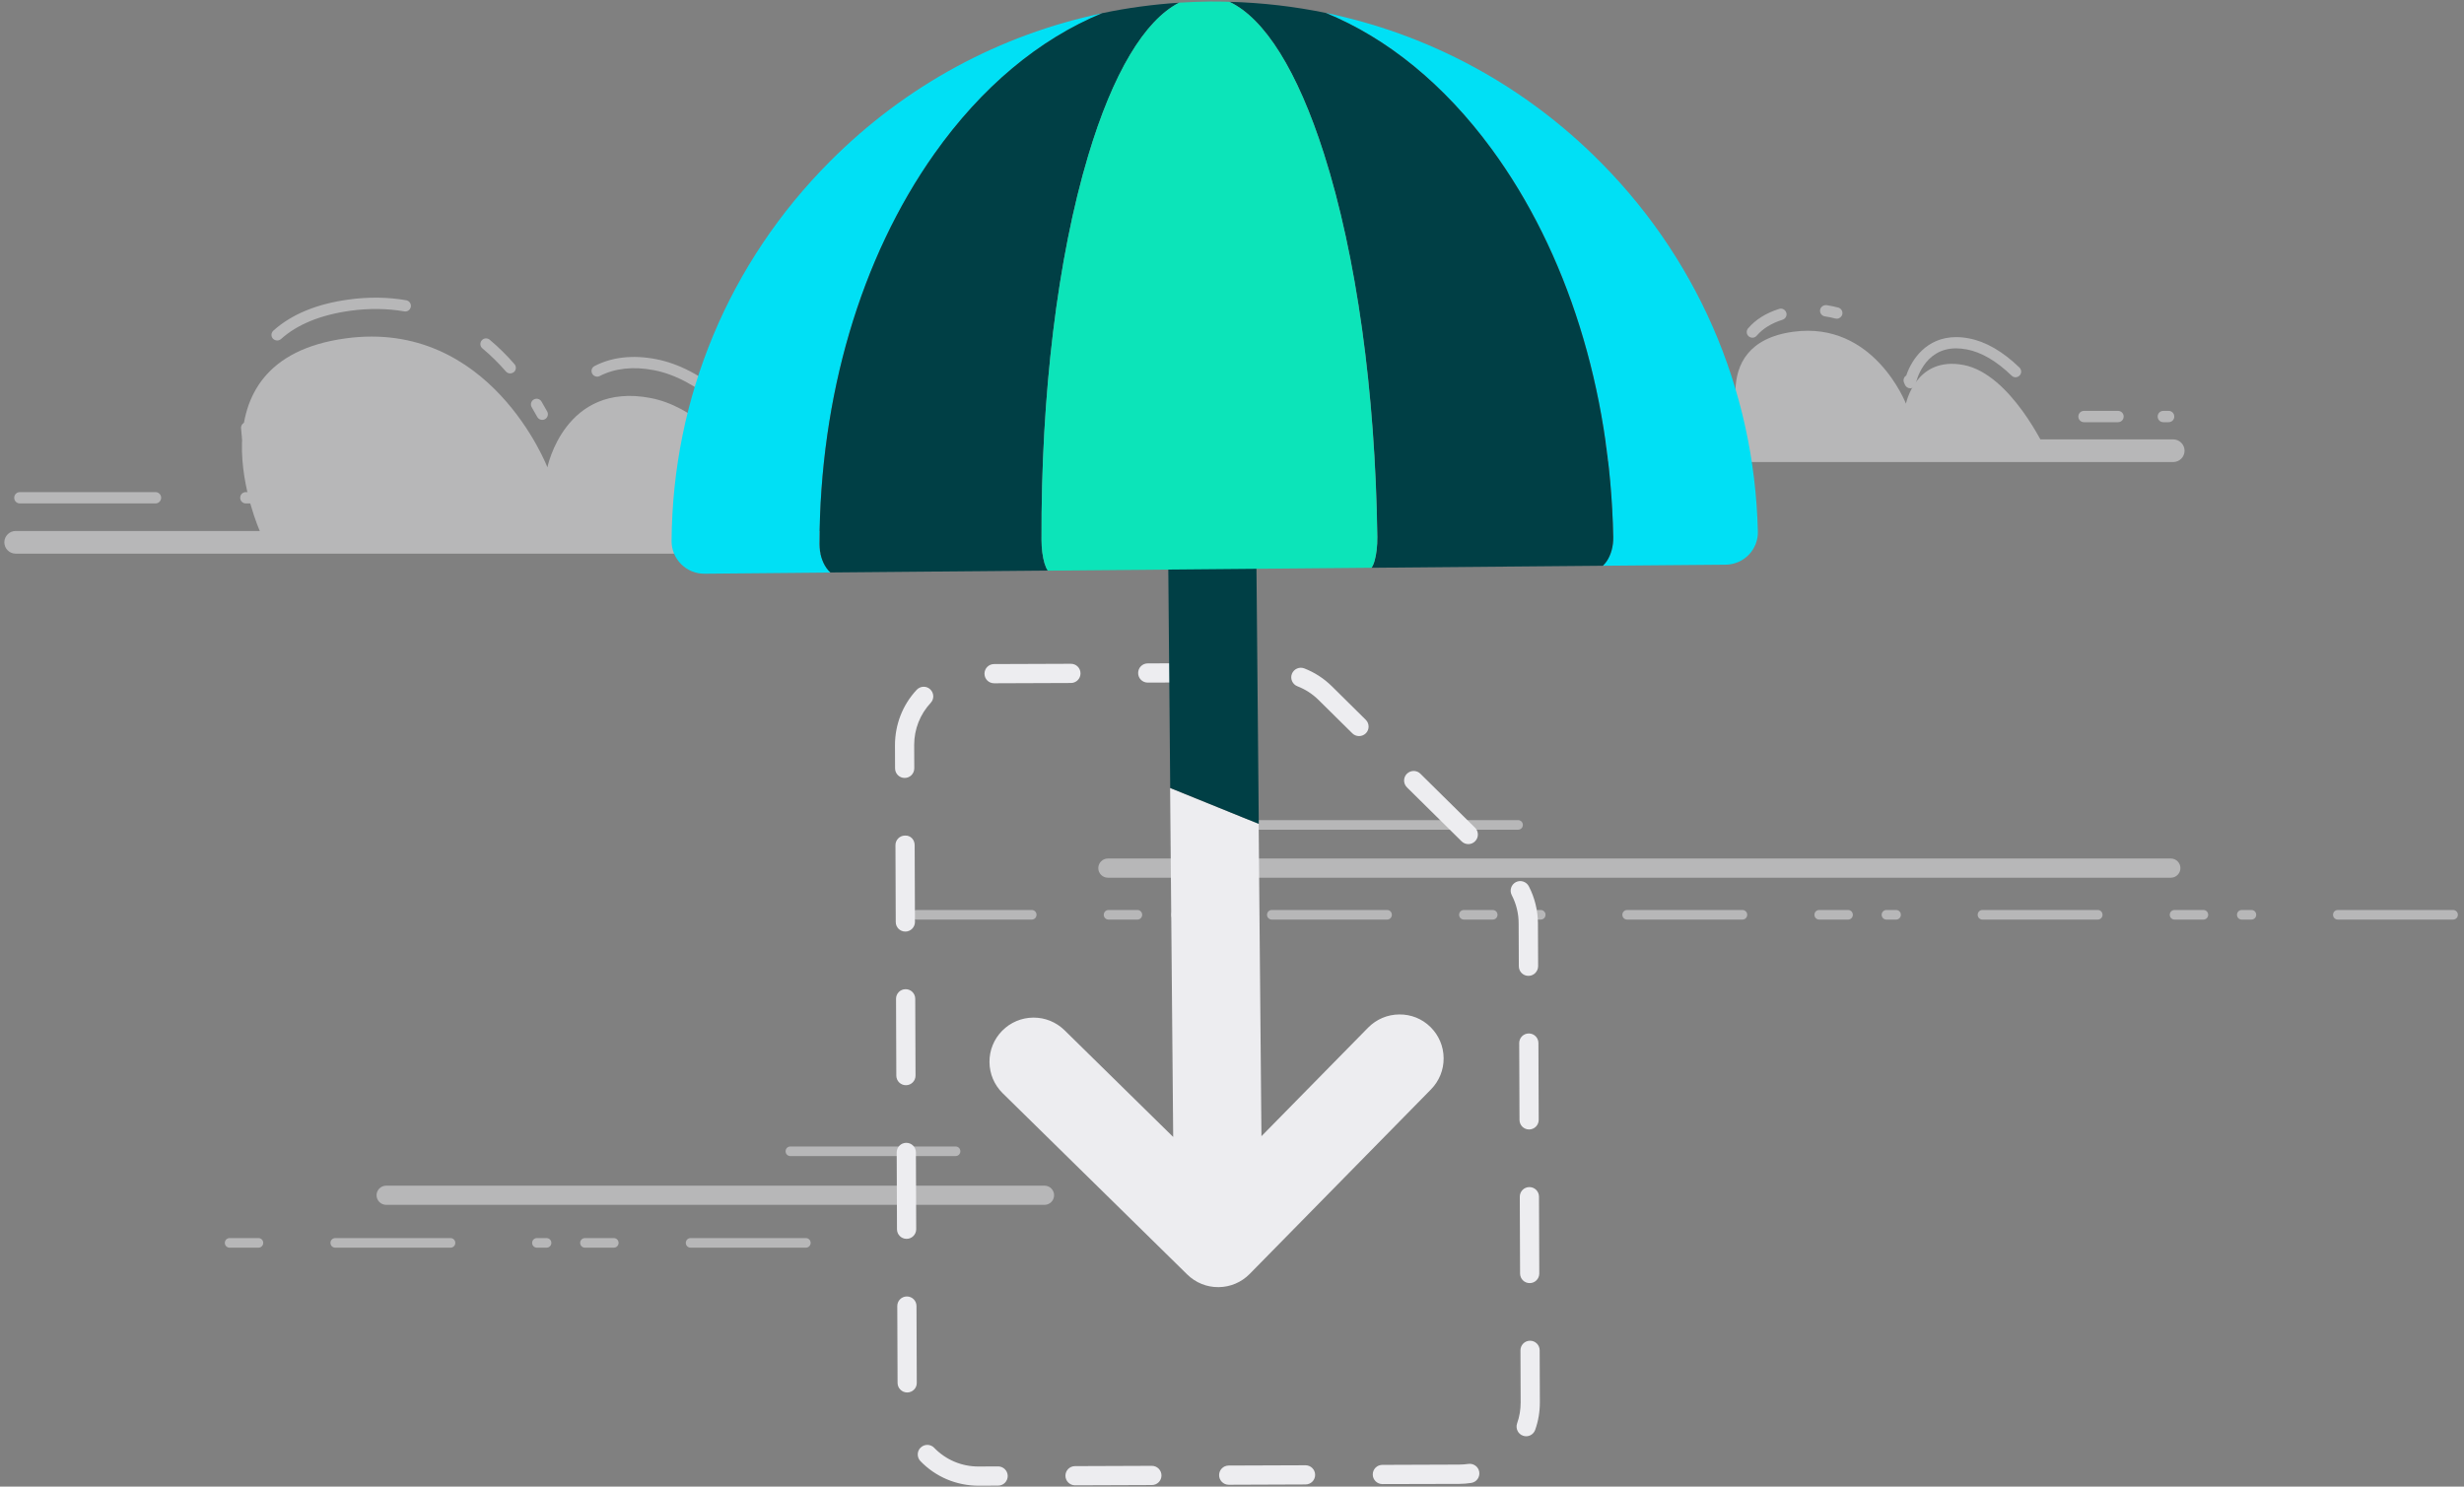 <?xml version="1.0" encoding="UTF-8" standalone="no"?>
<svg
   xmlns:dc="http://purl.org/dc/elements/1.1/"
   xmlns:cc="http://creativecommons.org/ns#"
   xmlns:rdf="http://www.w3.org/1999/02/22-rdf-syntax-ns#"
   xmlns:svg="http://www.w3.org/2000/svg"
   xmlns="http://www.w3.org/2000/svg"
   xmlns:sodipodi="http://sodipodi.sourceforge.net/DTD/sodipodi-0.dtd"
   xmlns:inkscape="http://www.inkscape.org/namespaces/inkscape"
   width="348px"
   height="210px"
   viewBox="0 0 348 210"
   version="1.1"
   id="svg124"
   sodipodi:docname="notFound.svg"
   inkscape:version="1.0.1 (3bc2e813f5, 2020-09-07)">
  <rect x="0" y="0" width="348" height="210" fill="#808080" stroke="none"/>
  <sodipodi:namedview
     pagecolor="#ffffff"
     bordercolor="#666666"
     borderopacity="1"
     objecttolerance="10"
     gridtolerance="10"
     guidetolerance="10"
     inkscape:pageopacity="0"
     inkscape:pageshadow="2"
     inkscape:window-width="1920"
     inkscape:window-height="1052"
     id="namedview126"
     showgrid="false"
     inkscape:zoom="2.8856691"
     inkscape:cx="176.26686"
     inkscape:cy="145.77618"
     inkscape:window-x="0"
     inkscape:window-y="28"
     inkscape:window-maximized="1"
     inkscape:current-layer="svg124" />
  <!-- Generator: sketchtool 53.1 (72631) - https://sketchapp.com -->
  <title
     id="title2">27A08916-26BA-4E40-BE07-5F49802F2EFC</title>
  <desc
     id="desc4">Created with sketchtool.</desc>
  <defs
     id="defs50">
    <linearGradient
       x1="41.809%"
       y1="202.924%"
       x2="57.703%"
       y2="-81.376%"
       id="linearGradient-1">
      <stop
         stop-color="#EDEDF0"
         offset="29.11%"
         id="stop6" />
      <stop
         stop-color="#D9E4EF"
         offset="32.86%"
         id="stop8" />
      <stop
         stop-color="#A5CCEE"
         offset="40.56%"
         id="stop10" />
      <stop
         stop-color="#53A7EC"
         offset="51.45%"
         id="stop12" />
      <stop
         stop-color="#47A1EB"
         offset="52.89%"
         id="stop14" />
      <stop
         stop-color="#83219D"
         offset="71.86%"
         id="stop16" />
    </linearGradient>
    <linearGradient
       x1="-28.179%"
       y1="-47.197%"
       x2="84.476%"
       y2="96.728%"
       id="linearGradient-2">
      <stop
         stop-color="#FA357F"
         offset="0%"
         id="stop19" />
      <stop
         stop-color="#7878FF"
         offset="99.91%"
         id="stop21" />
    </linearGradient>
    <linearGradient
       x1="20.196%"
       y1="50.386%"
       x2="169.064%"
       y2="48.68%"
       id="linearGradient-3">
      <stop
         stop-color="#FFF361"
         offset="0%"
         id="stop24" />
      <stop
         stop-color="#FFA80A"
         offset="100%"
         id="stop26" />
    </linearGradient>
    <linearGradient
       x1="7.144%"
       y1="-13.348%"
       x2="84.326%"
       y2="120.032%"
       id="linearGradient-4">
      <stop
         stop-color="#FF5162"
         offset="0%"
         id="stop29" />
      <stop
         stop-color="#83219D"
         offset="100%"
         id="stop31" />
    </linearGradient>
    <linearGradient
       x1="34.091%"
       y1="25.572%"
       x2="59.481%"
       y2="63.114%"
       id="linearGradient-5">
      <stop
         stop-color="#FFD943"
         offset="0%"
         id="stop34" />
      <stop
         stop-color="#FFA80A"
         offset="100%"
         id="stop36" />
    </linearGradient>
    <linearGradient
       x1="21.663%"
       y1="-7.191%"
       x2="65.135%"
       y2="106.403%"
       id="linearGradient-6">
      <stop
         stop-color="#FF8748"
         offset="0%"
         id="stop39" />
      <stop
         stop-color="#FE7852"
         offset="13.28%"
         id="stop41" />
      <stop
         stop-color="#FC546A"
         offset="50.49%"
         id="stop43" />
      <stop
         stop-color="#FA3D79"
         offset="80.73%"
         id="stop45" />
      <stop
         stop-color="#FA357F"
         offset="100%"
         id="stop47" />
    </linearGradient>
  </defs>
  <g
     id="Page-1"
     stroke="none"
     stroke-width="1"
     fill="none"
     fill-rule="evenodd">
    <g
       id="Send_Expired-Link"
       transform="translate(-546, -349)"
       fill-rule="nonzero">
      <g
         id="firefox-send_illustrations-01"
         transform="translate(546.014, 349)">
        <g
           id="Group"
           transform="translate(0, 41.706)"
           fill="#EDEDF0"
           opacity="0.5">
          <g
             transform="translate(31.196, 119.702)"
             id="g62">
            <g
               transform="translate(21.702, 5.425)"
               id="Path">
              <path
                 d="M1.628,3.364 L94.607,3.364 C95.353,3.364 95.963,2.753 95.963,2.007 C95.963,1.261 95.353,0.651 94.607,0.651 L1.628,0.651 C0.882,0.651 0.271,1.261 0.271,2.007 C0.271,2.753 0.882,3.364 1.628,3.364 Z"
                 id="path52" />
            </g>
            <g
               transform="translate(79.684, 0)"
               id="g57">
              <path
                 d="M0.735,1.899 L24.065,1.899 C24.445,1.899 24.743,1.601 24.743,1.221 C24.743,0.841 24.445,0.543 24.065,0.543 L0.735,0.543 C0.355,0.543 0.057,0.841 0.057,1.221 C0.057,1.601 0.355,1.899 0.735,1.899 Z"
                 id="path55" />
            </g>
            <g
               transform="translate(0, 13.222)"
               id="Shape">
              <path
                 d="M0.543,0.939 C0.543,0.559 0.841,0.26 1.221,0.26 L5.29,0.26 C5.67,0.26 5.968,0.559 5.968,0.939 C5.968,1.318 5.67,1.617 5.29,1.617 L1.221,1.617 C0.841,1.617 0.543,1.318 0.543,0.939 Z M15.463,0.939 C15.463,0.559 15.761,0.26 16.141,0.26 L32.417,0.26 C32.797,0.26 33.095,0.559 33.095,0.939 C33.095,1.318 32.797,1.617 32.417,1.617 L16.141,1.617 C15.761,1.617 15.463,1.318 15.463,0.939 Z M43.946,0.939 C43.946,0.559 44.245,0.26 44.624,0.26 L45.981,0.26 C46.361,0.26 46.659,0.559 46.659,0.939 C46.659,1.318 46.361,1.617 45.981,1.617 L44.624,1.617 C44.245,1.617 43.946,1.318 43.946,0.939 Z M50.728,0.939 C50.728,0.559 51.027,0.26 51.406,0.26 L55.475,0.26 C55.855,0.26 56.154,0.559 56.154,0.939 C56.154,1.318 55.855,1.617 55.475,1.617 L51.406,1.617 C51.027,1.617 50.728,1.318 50.728,0.939 Z M65.648,0.939 C65.648,0.559 65.947,0.26 66.326,0.26 L82.603,0.26 C82.983,0.26 83.281,0.559 83.281,0.939 C83.281,1.318 82.983,1.617 82.603,1.617 L66.326,1.617 C65.947,1.617 65.648,1.318 65.648,0.939 Z"
                 id="path59" />
            </g>
          </g>
          <g
             transform="translate(128.513, 73.586)"
             id="g76">
            <g
               transform="translate(26.113, 5.425)"
               id="g66">
              <path
                 d="M1.831,3.269 L151.954,3.269 C152.7,3.269 153.31,2.658 153.31,1.912 C153.31,1.166 152.7,0.556 151.954,0.556 L1.831,0.556 C1.085,0.556 0.475,1.166 0.475,1.912 C0.475,2.658 1.085,3.269 1.831,3.269 Z"
                 id="path64" />
            </g>
            <g
               transform="translate(47.473, 0)"
               id="g70">
              <path
                 d="M0.749,1.912 L38.402,1.912 C38.781,1.912 39.08,1.614 39.08,1.234 C39.08,0.855 38.781,0.556 38.402,0.556 L0.749,0.556 C0.369,0.556 0.071,0.855 0.071,1.234 C0.071,1.614 0.383,1.912 0.749,1.912 Z"
                 id="path68" />
            </g>
            <g
               transform="translate(0, 13.222)"
               id="g74">
              <path
                 d="M0.233,0.708 C0.233,0.328 0.532,0.03 0.912,0.03 L17.188,0.03 C17.568,0.03 17.866,0.328 17.866,0.708 C17.866,1.088 17.568,1.386 17.188,1.386 L0.912,1.386 C0.532,1.386 0.233,1.088 0.233,0.708 Z M27.361,0.708 C27.361,0.328 27.659,0.03 28.039,0.03 L32.108,0.03 C32.488,0.03 32.786,0.328 32.786,0.708 C32.786,1.088 32.488,1.386 32.108,1.386 L28.039,1.386 C27.659,1.386 27.361,1.088 27.361,0.708 Z M36.855,0.708 C36.855,0.328 37.154,0.03 37.533,0.03 L38.89,0.03 C39.27,0.03 39.568,0.328 39.568,0.708 C39.568,1.088 39.27,1.386 38.89,1.386 L37.533,1.386 C37.154,1.386 36.855,1.088 36.855,0.708 Z M50.419,0.708 C50.419,0.328 50.717,0.03 51.097,0.03 L67.374,0.03 C67.753,0.03 68.052,0.328 68.052,0.708 C68.052,1.088 67.753,1.386 67.374,1.386 L51.097,1.386 C50.717,1.386 50.419,1.088 50.419,0.708 Z M77.546,0.708 C77.546,0.328 77.845,0.03 78.224,0.03 L82.294,0.03 C82.673,0.03 82.972,0.328 82.972,0.708 C82.972,1.088 82.673,1.386 82.294,1.386 L78.224,1.386 C77.845,1.386 77.546,1.088 77.546,0.708 Z M87.041,0.708 C87.041,0.328 87.339,0.03 87.719,0.03 L89.075,0.03 C89.455,0.03 89.754,0.328 89.754,0.708 C89.754,1.088 89.455,1.386 89.075,1.386 L87.719,1.386 C87.339,1.386 87.041,1.088 87.041,0.708 Z M100.605,0.708 C100.605,0.328 100.903,0.03 101.283,0.03 L117.559,0.03 C117.939,0.03 118.237,0.328 118.237,0.708 C118.237,1.088 117.939,1.386 117.559,1.386 L101.283,1.386 C100.903,1.386 100.605,1.088 100.605,0.708 Z M127.732,0.708 C127.732,0.328 128.03,0.03 128.41,0.03 L132.479,0.03 C132.859,0.03 133.157,0.328 133.157,0.708 C133.157,1.088 132.859,1.386 132.479,1.386 L128.41,1.386 C128.03,1.386 127.732,1.088 127.732,0.708 Z M137.226,0.708 C137.226,0.328 137.525,0.03 137.905,0.03 L139.261,0.03 C139.641,0.03 139.939,0.328 139.939,0.708 C139.939,1.088 139.641,1.386 139.261,1.386 L137.905,1.386 C137.525,1.386 137.226,1.088 137.226,0.708 Z M150.79,0.708 C150.79,0.328 151.089,0.03 151.468,0.03 L167.745,0.03 C168.125,0.03 168.423,0.328 168.423,0.708 C168.423,1.088 168.125,1.386 167.745,1.386 L151.468,1.386 C151.089,1.386 150.79,1.088 150.79,0.708 Z M177.917,0.708 C177.917,0.328 178.216,0.03 178.596,0.03 L182.665,0.03 C183.045,0.03 183.343,0.328 183.343,0.708 C183.343,1.088 183.045,1.386 182.665,1.386 L178.596,1.386 C178.216,1.386 177.917,1.088 177.917,0.708 Z M187.412,0.708 C187.412,0.328 187.71,0.03 188.09,0.03 L189.447,0.03 C189.826,0.03 190.125,0.328 190.125,0.708 C190.125,1.088 189.826,1.386 189.447,1.386 L188.09,1.386 C187.71,1.386 187.412,1.088 187.412,0.708 Z M200.976,0.708 C200.976,0.328 201.274,0.03 201.654,0.03 L217.93,0.03 C218.31,0.03 218.609,0.328 218.609,0.708 C218.609,1.088 218.31,1.386 217.93,1.386 L201.654,1.386 C201.274,1.386 200.976,1.088 200.976,0.708 Z"
                 id="path72" />
            </g>
          </g>
          <g
             id="g88">
            <path
               d="M2.211,33.329 L36.69,33.329 C36.69,33.329 25.907,9.213 48.802,6.093 C69.229,3.312 77.299,24.309 77.299,24.309 C77.299,24.309 79.727,12.197 91.867,14.516 C103.843,16.795 112.687,36.069 112.687,36.069 L142.717,36.069"
               id="path78" />
            <g
               transform="translate(1.356, 0)"
               id="g82">
              <path
                 d="M141.957,30.372 L133.087,30.372 C132.639,30.372 132.287,30.019 132.287,29.572 C132.287,29.124 132.639,28.771 133.087,28.771 L141.957,28.771 C142.405,28.771 142.758,29.124 142.758,29.572 C142.758,30.019 142.405,30.372 141.957,30.372 Z M118.723,30.372 L117.122,30.372 C116.675,30.372 116.322,30.019 116.322,29.572 C116.322,29.124 116.675,28.771 117.122,28.771 L118.723,28.771 C119.17,28.771 119.523,29.124 119.523,29.572 C119.523,30.019 119.157,30.372 118.723,30.372 Z M35.917,29.409 L33.353,29.409 C32.905,29.409 32.553,29.056 32.553,28.609 C32.553,28.161 32.905,27.808 33.353,27.808 L34.737,27.808 C34.628,27.523 34.506,27.171 34.37,26.777 C34.235,26.357 34.452,25.909 34.872,25.76 C35.293,25.625 35.74,25.842 35.889,26.262 C36.31,27.496 36.649,28.256 36.649,28.269 C36.758,28.514 36.73,28.798 36.595,29.029 C36.446,29.273 36.188,29.409 35.917,29.409 Z M20.59,29.409 L1.438,29.409 C0.99,29.409 0.637,29.056 0.637,28.609 C0.637,28.161 0.99,27.808 1.438,27.808 L20.59,27.808 C21.037,27.808 21.39,28.161 21.39,28.609 C21.39,29.056 21.024,29.409 20.59,29.409 Z M111.371,29.327 C111.086,29.327 110.815,29.178 110.68,28.921 C110.164,28.012 109.323,26.574 108.197,24.892 C107.953,24.526 108.048,24.024 108.414,23.78 C108.781,23.536 109.283,23.631 109.527,23.997 C110.68,25.72 111.548,27.198 112.077,28.134 C112.294,28.514 112.158,29.002 111.765,29.219 C111.629,29.287 111.493,29.327 111.371,29.327 Z M33.638,21.121 C33.245,21.121 32.905,20.837 32.851,20.43 C32.77,19.901 32.716,19.345 32.675,18.788 C32.634,18.354 32.973,17.961 33.407,17.934 C33.868,17.907 34.235,18.219 34.262,18.666 C34.303,19.195 34.357,19.711 34.438,20.213 C34.506,20.647 34.194,21.054 33.76,21.108 C33.719,21.121 33.679,21.121 33.638,21.121 Z M75.211,17.608 C74.926,17.608 74.654,17.459 74.505,17.188 C74.275,16.767 74.017,16.306 73.732,15.832 C73.502,15.452 73.624,14.964 74.003,14.733 C74.383,14.502 74.871,14.624 75.102,15.004 C75.4,15.506 75.672,15.981 75.916,16.428 C76.119,16.822 75.984,17.296 75.59,17.513 C75.468,17.581 75.333,17.608 75.211,17.608 Z M100.548,15.574 C100.358,15.574 100.181,15.506 100.032,15.384 C96.98,12.766 93.942,11.152 90.972,10.582 C88.055,10.026 85.478,10.311 83.335,11.41 C82.942,11.613 82.467,11.451 82.264,11.071 C82.06,10.677 82.209,10.203 82.603,9.999 C85.058,8.724 88.001,8.399 91.27,9.023 C94.512,9.647 97.808,11.369 101.076,14.177 C101.416,14.462 101.443,14.964 101.158,15.303 C100.982,15.479 100.765,15.574 100.548,15.574 Z M70.68,11.044 C70.463,11.044 70.233,10.949 70.084,10.772 C69.039,9.565 67.913,8.467 66.76,7.503 C66.421,7.219 66.381,6.717 66.665,6.378 C66.95,6.039 67.452,5.998 67.791,6.283 C69.012,7.3 70.192,8.467 71.291,9.728 C71.576,10.067 71.548,10.569 71.209,10.854 C71.047,10.976 70.857,11.044 70.68,11.044 Z M37.775,6.391 C37.558,6.391 37.341,6.296 37.178,6.134 C36.88,5.808 36.907,5.306 37.232,5.008 C39.782,2.702 43.377,1.21 47.92,0.6 C50.701,0.22 53.427,0.26 56.004,0.708 C56.438,0.789 56.723,1.196 56.655,1.63 C56.574,2.064 56.167,2.363 55.733,2.281 C53.319,1.861 50.755,1.834 48.137,2.187 C43.919,2.77 40.61,4.113 38.304,6.201 C38.155,6.323 37.965,6.391 37.775,6.391 Z"
                 id="path80" />
            </g>
            <g
               transform="translate(0, 32.895)"
               id="g86">
              <path
                 d="M144.304,3.608 L2.197,3.608 C1.316,3.608 0.597,2.889 0.597,2.007 C0.597,1.126 1.316,0.407 2.197,0.407 L144.304,0.407 C145.186,0.407 145.904,1.126 145.904,2.007 C145.904,2.889 145.186,3.608 144.304,3.608 Z"
                 id="path84" />
            </g>
          </g>
          <g
             transform="translate(225.157, 1.356)"
             id="g100">
            <path
               d="M2.102,18.992 L21.349,18.992 C21.349,18.992 15.327,5.537 28.104,3.801 C39.497,2.254 44.014,13.96 44.014,13.96 C44.014,13.96 45.37,7.205 52.152,8.494 C58.839,9.769 63.776,20.525 63.776,20.525 L80.528,20.525"
               id="path90" />
            <g
               transform="translate(1.356, 0)"
               id="g94">
              <path
                 d="M20.549,16.835 L1.329,16.835 C0.882,16.835 0.529,16.483 0.529,16.035 C0.529,15.587 0.882,15.235 1.329,15.235 L20.549,15.235 C20.997,15.235 21.349,15.587 21.349,16.035 C21.349,16.483 20.997,16.835 20.549,16.835 Z M79.754,16.578 L79.008,16.578 C78.561,16.578 78.208,16.225 78.208,15.777 C78.208,15.33 78.561,14.977 79.008,14.977 L79.754,14.977 C80.202,14.977 80.555,15.33 80.555,15.777 C80.555,16.225 80.202,16.578 79.754,16.578 Z M72.606,16.578 L67.805,16.578 C67.357,16.578 67.005,16.225 67.005,15.777 C67.005,15.33 67.357,14.977 67.805,14.977 L72.606,14.977 C73.054,14.977 73.407,15.33 73.407,15.777 C73.407,16.225 73.054,16.578 72.606,16.578 Z M43.255,11.79 C42.929,11.79 42.631,11.573 42.509,11.274 L42.386,10.989 C42.224,10.623 42.359,10.189 42.698,9.986 C43.444,7.748 45.547,4.56 49.738,4.56 C50.308,4.56 50.918,4.614 51.542,4.737 C53.929,5.184 56.33,6.581 58.69,8.86 C59.002,9.172 59.016,9.674 58.704,9.986 C58.392,10.311 57.89,10.311 57.578,9.999 C55.448,7.938 53.319,6.69 51.244,6.296 C50.715,6.201 50.213,6.147 49.738,6.147 C45.126,6.147 44.082,10.935 44.041,11.139 C43.96,11.532 43.634,11.79 43.255,11.79 Z M20.969,4.642 C20.78,4.642 20.603,4.574 20.454,4.452 C20.115,4.167 20.074,3.665 20.359,3.326 C21.417,2.078 22.895,1.156 24.754,0.572 C25.174,0.437 25.622,0.681 25.757,1.101 C25.893,1.522 25.649,1.97 25.228,2.105 C23.669,2.593 22.448,3.353 21.58,4.357 C21.431,4.547 21.2,4.642 20.969,4.642 Z M32.892,1.956 C32.824,1.956 32.756,1.942 32.675,1.929 C32.2,1.807 31.712,1.698 31.21,1.63 C30.776,1.563 30.464,1.156 30.532,0.722 C30.6,0.288 31.007,0.003 31.441,0.043 C32.01,0.125 32.566,0.247 33.095,0.383 C33.516,0.505 33.774,0.939 33.665,1.359 C33.57,1.712 33.245,1.956 32.892,1.956 Z"
                 id="path92" />
            </g>
            <g
               transform="translate(0, 18.989)"
               id="g98">
              <path
                 d="M81.762,3.217 L2.455,3.217 C1.573,3.217 0.855,2.498 0.855,1.617 C0.855,0.735 1.573,0.016 2.455,0.016 L81.762,0.016 C82.643,0.016 83.362,0.735 83.362,1.617 C83.362,2.498 82.643,3.217 81.762,3.217 Z"
                 id="path96" />
            </g>
          </g>
        </g>
        <path
           d="M138.227,209.871 C135.067,209.871 132.151,208.636 129.981,206.398 C129.465,205.856 129.479,205.001 130.008,204.486 C130.55,203.971 131.405,203.971 131.92,204.513 C133.575,206.222 135.8,207.158 138.173,207.158 L140.954,207.144 C140.954,207.144 140.954,207.144 140.954,207.144 C141.7,207.144 142.31,207.755 142.31,208.501 C142.31,209.247 141.713,209.857 140.954,209.857 L138.227,209.871 Z M151.818,209.816 C151.072,209.816 150.462,209.206 150.462,208.46 C150.462,207.714 151.059,207.104 151.818,207.104 L162.669,207.063 C162.669,207.063 162.669,207.063 162.669,207.063 C163.415,207.063 164.026,207.673 164.026,208.419 C164.026,209.165 163.429,209.776 162.669,209.776 L151.818,209.816 C151.818,209.816 151.818,209.816 151.818,209.816 Z M173.52,209.735 C172.774,209.735 172.164,209.125 172.164,208.379 C172.164,207.633 172.761,207.022 173.52,207.022 L184.371,206.982 C184.371,206.982 184.371,206.982 184.371,206.982 C185.117,206.982 185.727,207.592 185.727,208.338 C185.727,209.084 185.131,209.694 184.371,209.694 L173.52,209.735 C173.52,209.735 173.52,209.735 173.52,209.735 Z M195.222,209.64 C194.476,209.64 193.866,209.03 193.866,208.284 C193.866,207.538 194.462,206.927 195.222,206.927 L206.073,206.887 C206.507,206.887 206.941,206.846 207.361,206.792 C208.094,206.683 208.799,207.185 208.908,207.931 C209.016,208.677 208.514,209.369 207.768,209.477 C207.212,209.559 206.643,209.613 206.073,209.613 L195.222,209.64 C195.222,209.64 195.222,209.64 195.222,209.64 Z M215.527,202.885 C215.378,202.885 215.228,202.858 215.079,202.804 C214.374,202.56 214.008,201.773 214.252,201.068 C214.591,200.118 214.754,199.128 214.754,198.111 L214.727,190.746 C214.727,190 215.323,189.39 216.083,189.39 C216.083,189.39 216.083,189.39 216.083,189.39 C216.829,189.39 217.439,190 217.439,190.746 L217.466,198.111 C217.466,199.44 217.249,200.742 216.802,201.99 C216.598,202.546 216.083,202.885 215.527,202.885 Z M128.109,196.7 C127.363,196.7 126.753,196.09 126.753,195.344 L126.712,184.493 C126.712,183.747 127.309,183.137 128.068,183.137 C128.068,183.137 128.068,183.137 128.068,183.137 C128.814,183.137 129.425,183.734 129.425,184.493 L129.465,195.344 C129.479,196.09 128.868,196.7 128.109,196.7 C128.122,196.7 128.122,196.7 128.109,196.7 Z M216.029,181.251 C215.283,181.251 214.672,180.655 214.672,179.895 L214.632,169.044 C214.632,168.298 215.228,167.688 215.988,167.688 C215.988,167.688 215.988,167.688 215.988,167.688 C216.734,167.688 217.344,168.285 217.344,169.044 L217.385,179.895 C217.385,180.641 216.788,181.251 216.029,181.251 C216.029,181.251 216.029,181.251 216.029,181.251 Z M128.028,174.999 C127.282,174.999 126.671,174.402 126.671,173.642 L126.63,162.791 C126.63,162.045 127.227,161.435 127.987,161.435 C127.987,161.435 127.987,161.435 127.987,161.435 C128.733,161.435 129.343,162.032 129.343,162.791 L129.384,173.642 C129.384,174.388 128.774,174.999 128.028,174.999 C128.028,174.999 128.028,174.999 128.028,174.999 Z M215.947,159.549 C215.201,159.549 214.591,158.953 214.591,158.193 L214.55,147.342 C214.55,146.596 215.147,145.986 215.907,145.986 C215.907,145.986 215.907,145.986 215.907,145.986 C216.653,145.986 217.263,146.583 217.263,147.342 L217.304,158.193 C217.304,158.939 216.693,159.549 215.947,159.549 C215.947,159.549 215.947,159.549 215.947,159.549 Z M127.933,153.297 C127.187,153.297 126.576,152.7 126.576,151.94 L126.536,141.089 C126.536,140.343 127.132,139.733 127.892,139.733 C127.892,139.733 127.892,139.733 127.892,139.733 C128.638,139.733 129.248,140.33 129.248,141.089 L129.289,151.94 C129.289,152.686 128.692,153.297 127.933,153.297 C127.933,153.297 127.933,153.297 127.933,153.297 Z M215.852,137.848 C215.106,137.848 214.496,137.251 214.496,136.491 L214.469,130.415 C214.469,129.031 214.13,127.661 213.492,126.441 C213.153,125.776 213.411,124.962 214.075,124.609 C214.74,124.27 215.554,124.528 215.907,125.193 C216.734,126.793 217.182,128.597 217.195,130.401 L217.222,136.478 C217.209,137.237 216.612,137.848 215.852,137.848 C215.852,137.848 215.852,137.848 215.852,137.848 Z M127.851,131.595 C127.105,131.595 126.495,130.998 126.495,130.238 L126.454,119.387 C126.454,118.641 127.051,118.031 127.811,118.031 C128.597,117.99 129.167,118.628 129.167,119.387 L129.208,130.238 C129.208,130.984 128.597,131.595 127.851,131.595 C127.851,131.595 127.851,131.595 127.851,131.595 Z M207.361,119.238 C207.022,119.238 206.67,119.103 206.412,118.845 L198.694,111.222 C198.165,110.693 198.152,109.839 198.681,109.31 C199.21,108.781 200.064,108.767 200.593,109.296 L208.311,116.919 C208.84,117.448 208.853,118.302 208.324,118.831 C208.067,119.103 207.714,119.238 207.361,119.238 Z M127.756,109.893 C127.01,109.893 126.4,109.296 126.4,108.537 L126.386,105.281 C126.386,102.338 127.471,99.571 129.452,97.441 C129.967,96.899 130.822,96.858 131.364,97.374 C131.907,97.889 131.947,98.744 131.432,99.286 C129.926,100.9 129.099,103.016 129.099,105.227 L129.113,108.523 C129.113,109.283 128.516,109.893 127.756,109.893 C127.756,109.893 127.756,109.893 127.756,109.893 Z M191.926,103.979 C191.587,103.979 191.234,103.843 190.977,103.586 L186.202,98.866 C185.348,98.025 184.344,97.374 183.218,96.94 C182.526,96.668 182.174,95.882 182.445,95.19 C182.716,94.498 183.503,94.145 184.195,94.417 C185.66,94.986 186.975,95.841 188.101,96.953 L192.875,101.673 C193.404,102.202 193.418,103.057 192.889,103.586 C192.631,103.843 192.279,103.979 191.926,103.979 Z M140.384,96.519 C139.638,96.519 139.028,95.922 139.028,95.163 C139.028,94.417 139.624,93.806 140.384,93.806 L151.235,93.766 C151.235,93.766 151.235,93.766 151.235,93.766 C151.981,93.766 152.591,94.362 152.591,95.122 C152.591,95.868 151.995,96.478 151.235,96.478 L140.384,96.519 C140.398,96.519 140.398,96.519 140.384,96.519 Z M162.086,96.424 C161.34,96.424 160.73,95.827 160.73,95.068 C160.73,94.322 161.326,93.711 162.086,93.711 L172.937,93.671 C172.937,93.671 172.937,93.671 172.937,93.671 C173.683,93.671 174.293,94.268 174.293,95.027 C174.293,95.773 173.696,96.383 172.937,96.383 L162.086,96.424 C162.099,96.424 162.099,96.424 162.086,96.424 Z"
           id="path103"
           fill="#EDEDF0" />
        <g
           id="g109"
           transform="translate(139.706, 71.887)">
          <path
             d="M57.903,71.413 C56.235,71.426 54.675,72.091 53.509,73.271 L38.439,88.611 L38.046,44.502 L25.54,39.43 L25.974,88.72 L10.634,73.651 C9.44,72.484 7.88,71.847 6.212,71.86 C4.544,71.874 2.984,72.539 1.818,73.719 C0.651,74.912 0.014,76.472 0.027,78.14 C0.041,79.809 0.705,81.368 1.885,82.535 L27.955,108.143 C29.148,109.31 30.708,109.947 32.376,109.934 C34.045,109.92 35.605,109.255 36.771,108.075 L62.379,82.006 C63.546,80.812 64.183,79.253 64.17,77.584 C64.156,75.916 63.492,74.356 62.312,73.19 C61.131,72.023 59.572,71.399 57.903,71.413 Z"
             id="path105"
             fill="#EDEDF0" />
          <path
             d="M37.721,6.809 C37.693,3.377 34.872,0.61 31.441,0.637 C28.009,0.665 25.242,3.486 25.269,6.917 L25.554,39.416 L38.06,44.489 L37.721,6.809 Z"
             id="path107"
             fill="url(#linearGradient-1)"
             style="fill:#003f45;fill-opacity:1" />
        </g>
        <path
           d="M224.926,21.81 C214.347,11.556 201.312,4.734 187.206,1.818 C195.914,5.385 203.943,11.909 210.644,21.037 C221.318,35.578 227.422,55.041 227.829,75.875 C227.856,77.15 227.517,78.371 226.893,79.28 C226.73,79.524 226.54,79.727 226.351,79.917 L243.699,79.768 C244.933,79.754 246.113,79.253 246.967,78.371 C247.822,77.489 248.297,76.296 248.256,75.061 C247.768,54.811 239.48,35.903 224.926,21.81 Z"
           id="path111"
           fill="url(#linearGradient-2)"
           style="fill:#00e0f5;fill-opacity:1" />
        <path
           d="M115.725,76.865 C115.766,56.045 121.531,36.459 131.947,21.743 C138.648,12.275 146.773,5.534 155.657,1.872 C141.184,4.91 127.892,12.072 117.231,22.773 C102.921,37.11 94.973,56.154 94.837,76.404 C94.824,77.638 95.312,78.819 96.194,79.7 C97.062,80.568 98.255,81.057 99.49,81.043 L117.285,80.88 C117.082,80.704 116.905,80.5 116.729,80.256 C116.091,79.347 115.725,78.127 115.725,76.865 Z"
           id="path113"
           fill="url(#linearGradient-3)"
           style="fill:#00e0f5;fill-opacity:1" />
        <path
           d="M227.829,75.875 C227.422,55.055 221.305,35.578 210.644,21.037 C203.943,11.909 195.914,5.385 187.206,1.818 C182.771,0.909 178.227,0.38 173.629,0.258 C178.606,2.604 183.245,10.01 186.975,21.702 C191.56,36.093 194.245,55.313 194.517,75.848 C194.53,77.096 194.395,78.303 194.137,79.198 C194.015,79.632 193.866,79.971 193.703,80.202 L226.364,79.917 C226.554,79.727 226.744,79.524 226.907,79.28 C227.517,78.371 227.856,77.15 227.829,75.875 Z"
           id="path115"
           fill="url(#linearGradient-4)"
           style="fill:#003f45;fill-opacity:1" />
        <path
           d="M147.519,79.605 C147.247,78.71 147.084,77.503 147.084,76.255 C147.003,55.72 149.336,36.446 153.676,21.987 C157.176,10.322 161.638,2.875 166.521,0.38 C162.845,0.624 159.21,1.112 155.657,1.858 C146.773,5.52 138.634,12.275 131.947,21.729 C121.531,36.446 115.78,56.032 115.725,76.852 C115.725,78.127 116.078,79.347 116.715,80.243 C116.892,80.487 117.068,80.69 117.272,80.867 L147.966,80.595 C147.817,80.378 147.654,80.039 147.519,79.605 Z"
           id="path117"
           fill="url(#linearGradient-5)"
           style="fill:#003f45;fill-opacity:1" />
        <path
           d="M166.521,0.38 C161.638,2.875 157.162,10.322 153.676,21.987 C149.35,36.446 147.003,55.72 147.084,76.255 C147.084,77.503 147.247,78.71 147.519,79.605 C147.654,80.039 147.803,80.365 147.98,80.609 L193.689,80.202 C193.852,79.958 194.001,79.632 194.123,79.198 C194.381,78.303 194.517,77.096 194.503,75.848 C194.218,55.313 191.546,36.093 186.962,21.702 C183.232,10.01 178.593,2.604 173.615,0.258 C172.706,0.231 171.797,0.203 170.875,0.217 C169.424,0.231 167.973,0.298 166.521,0.38 Z"
           id="path119"
           fill="url(#linearGradient-6)"
           style="fill:#0ce4b9;fill-opacity:1" />
      </g>
    </g>
  </g>
</svg>
